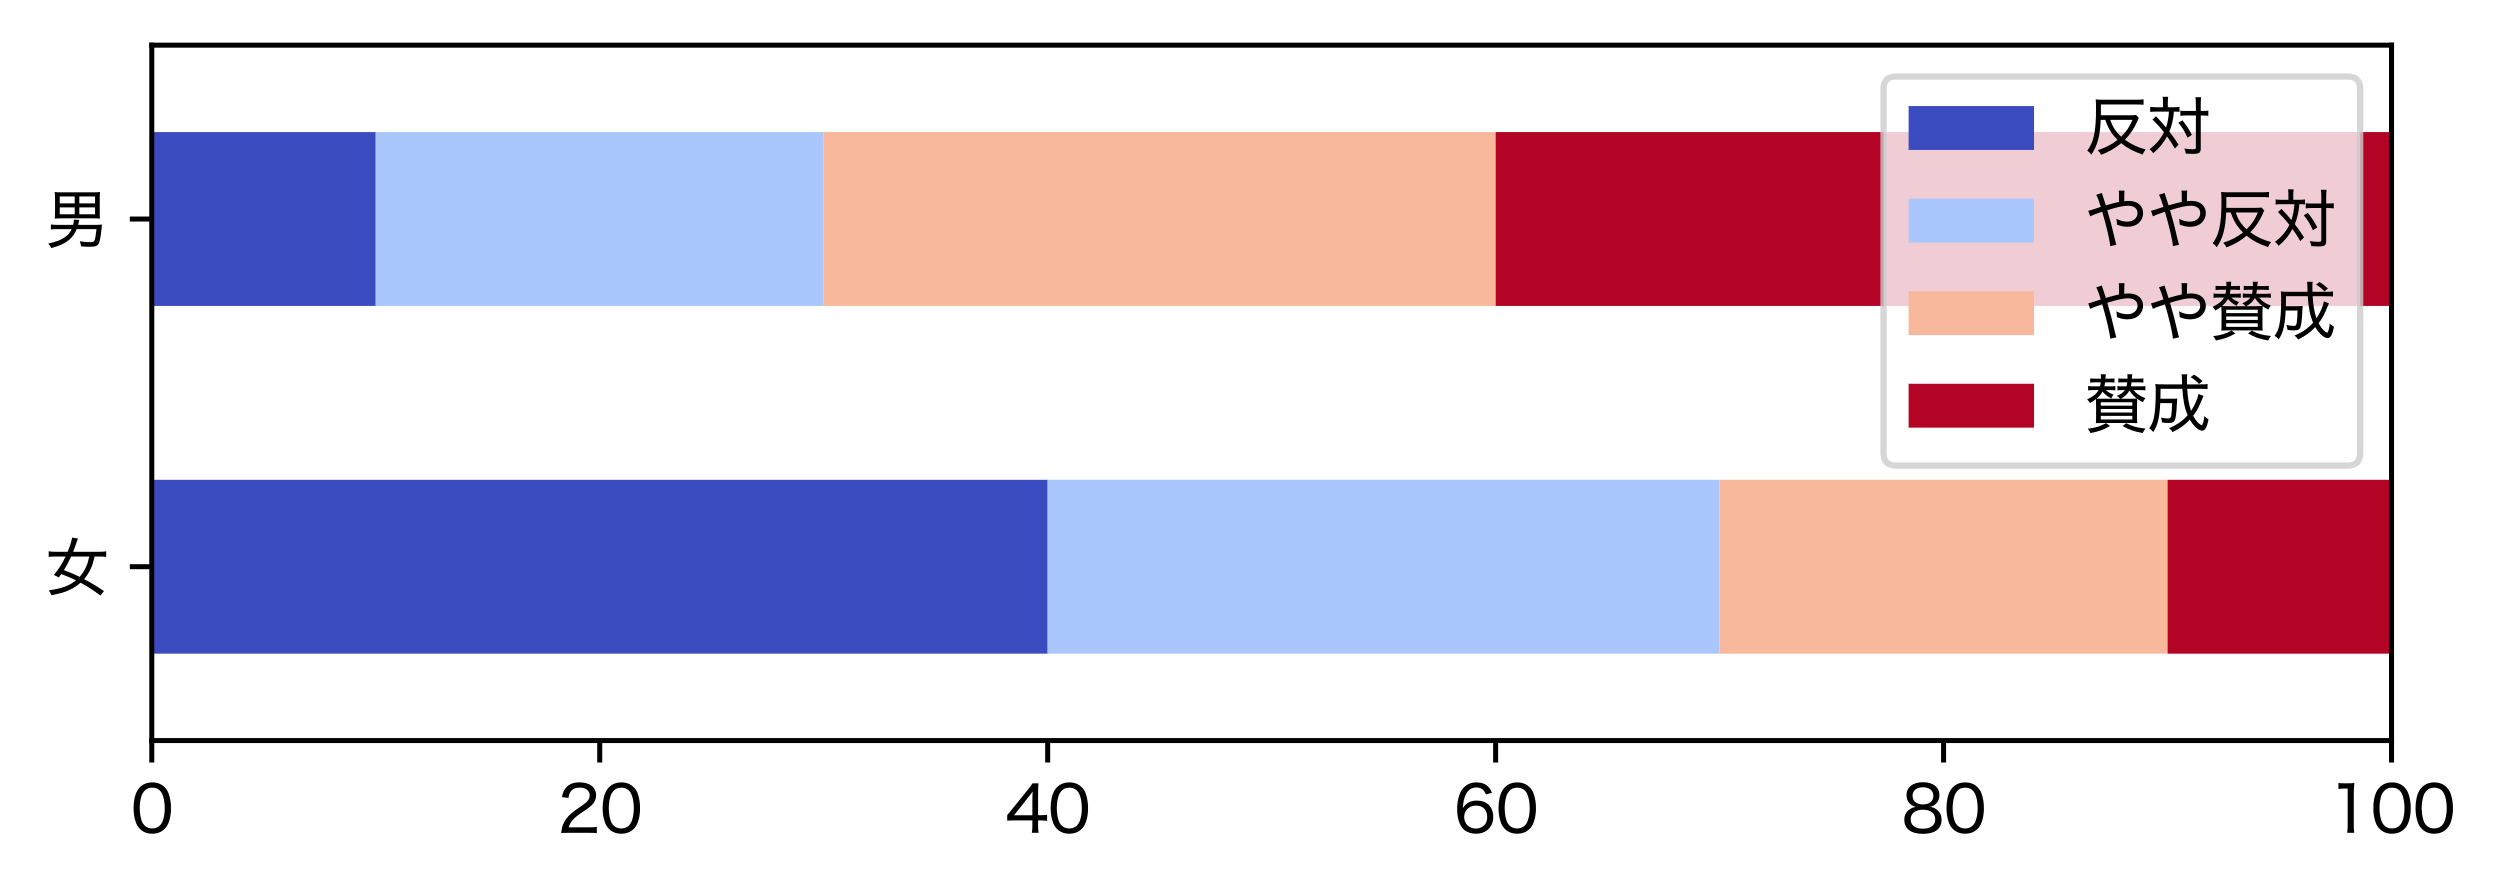 <?xml version="1.0" encoding="utf-8" standalone="no"?>
<!DOCTYPE svg PUBLIC "-//W3C//DTD SVG 1.1//EN"
  "http://www.w3.org/Graphics/SVG/1.1/DTD/svg11.dtd">
<svg xmlns:xlink="http://www.w3.org/1999/xlink" width="398.615pt" height="142.039pt" viewBox="0 0 398.615 142.039" xmlns="http://www.w3.org/2000/svg" version="1.1">
 <defs>
  <style type="text/css">*{stroke-linejoin: round; stroke-linecap: butt}</style>
 </defs>
 <g id="figure_1">
  <g id="patch_1">
   <path d="M 0 142.039 
L 398.615 142.039 
L 398.615 0 
L 0 0 
z
" style="fill: #ffffff"/>
  </g>
  <g id="axes_1">
   <g id="patch_2">
    <path d="M 24.2 118.08 
L 381.32 118.08 
L 381.32 7.2 
L 24.2 7.2 
z
" style="fill: #ffffff"/>
   </g>
   <g id="patch_3">
    <path d="M 24.2 104.22 
L 167.048 104.22 
L 167.048 76.5 
L 24.2 76.5 
z
" clip-path="url(#p6820c762c9)" style="fill: #3b4cc0"/>
   </g>
   <g id="patch_4">
    <path d="M 24.2 48.78 
L 59.912 48.78 
L 59.912 21.06 
L 24.2 21.06 
z
" clip-path="url(#p6820c762c9)" style="fill: #3b4cc0"/>
   </g>
   <g id="patch_5">
    <path d="M 167.048 104.22 
L 274.184 104.22 
L 274.184 76.5 
L 167.048 76.5 
z
" clip-path="url(#p6820c762c9)" style="fill: #aac7fd"/>
   </g>
   <g id="patch_6">
    <path d="M 59.912 48.78 
L 131.336 48.78 
L 131.336 21.06 
L 59.912 21.06 
z
" clip-path="url(#p6820c762c9)" style="fill: #aac7fd"/>
   </g>
   <g id="patch_7">
    <path d="M 274.184 104.22 
L 345.608 104.22 
L 345.608 76.5 
L 274.184 76.5 
z
" clip-path="url(#p6820c762c9)" style="fill: #f7b89c"/>
   </g>
   <g id="patch_8">
    <path d="M 131.336 48.78 
L 238.472 48.78 
L 238.472 21.06 
L 131.336 21.06 
z
" clip-path="url(#p6820c762c9)" style="fill: #f7b89c"/>
   </g>
   <g id="patch_9">
    <path d="M 345.608 104.22 
L 381.32 104.22 
L 381.32 76.5 
L 345.608 76.5 
z
" clip-path="url(#p6820c762c9)" style="fill: #b40426"/>
   </g>
   <g id="patch_10">
    <path d="M 238.472 48.78 
L 381.32 48.78 
L 381.32 21.06 
L 238.472 21.06 
z
" clip-path="url(#p6820c762c9)" style="fill: #b40426"/>
   </g>
   <g id="matplotlib.axis_1">
    <g id="xtick_1">
     <g id="line2d_1">
      <defs>
       <path id="m4ae67f8100" d="M 0 0 
L 0 3.5 
" style="stroke: #000000; stroke-width: 0.8"/>
      </defs>
      <g>
       <use xlink:href="#m4ae67f8100" x="24.2" y="118.08" style="stroke: #000000; stroke-width: 0.8"/>
      </g>
     </g>
     <g id="text_1">
      <!-- 0 -->
      <g transform="translate(20.835 132.789) scale(0.1 -0.1)">
       <defs>
        <path id="HiraginoSans-W4-30" d="M 2144 -90 
C 2758 -90 3232 141 3565 602 
C 3846 998 4019 1696 4019 2464 
C 4019 3002 3936 3501 3770 3949 
C 3693 4160 3558 4371 3379 4550 
C 3078 4858 2650 5024 2157 5024 
C 1498 5024 986 4742 666 4205 
C 435 3834 288 3142 288 2458 
C 288 1939 371 1434 538 986 
C 614 768 749 563 928 384 
C 1242 70 1651 -90 2144 -90 
z
M 2144 4499 
C 2592 4499 2918 4307 3123 3923 
C 3283 3629 3398 3014 3398 2470 
C 3398 2022 3341 1619 3213 1235 
C 3155 1043 3046 870 2912 730 
C 2726 538 2458 435 2150 435 
C 1734 435 1414 614 1197 973 
C 1024 1261 902 1875 902 2451 
C 902 2906 966 3328 1088 3699 
C 1139 3866 1235 4026 1370 4173 
C 1568 4397 1818 4499 2144 4499 
z
" transform="scale(0.016)"/>
       </defs>
       <use xlink:href="#HiraginoSans-W4-30"/>
      </g>
     </g>
    </g>
    <g id="xtick_2">
     <g id="line2d_2">
      <g>
       <use xlink:href="#m4ae67f8100" x="95.624" y="118.08" style="stroke: #000000; stroke-width: 0.8"/>
      </g>
     </g>
     <g id="text_2">
      <!-- 20 -->
      <g transform="translate(88.894 132.789) scale(0.1 -0.1)">
       <defs>
        <path id="HiraginoSans-W4-32" d="M 3078 0 
C 3424 0 3642 -6 3917 -32 
L 3917 589 
C 3693 557 3430 544 3091 544 
L 1114 544 
C 1280 1114 1606 1478 2451 2042 
C 3181 2528 3341 2656 3546 2912 
C 3738 3142 3846 3443 3846 3744 
C 3846 4525 3200 5030 2202 5030 
C 1613 5030 1158 4858 858 4518 
C 640 4269 531 4026 442 3565 
L 1088 3469 
C 1139 3782 1190 3936 1306 4102 
C 1491 4371 1792 4506 2208 4506 
C 2816 4506 3206 4211 3206 3744 
C 3206 3360 2995 3085 2387 2675 
C 1754 2246 1600 2138 1389 1952 
C 979 1594 710 1229 544 806 
C 448 563 429 461 365 -26 
C 576 -6 678 0 1107 0 
L 3078 0 
z
" transform="scale(0.016)"/>
       </defs>
       <use xlink:href="#HiraginoSans-W4-32"/>
       <use xlink:href="#HiraginoSans-W4-30" x="67.3"/>
      </g>
     </g>
    </g>
    <g id="xtick_3">
     <g id="line2d_3">
      <g>
       <use xlink:href="#m4ae67f8100" x="167.048" y="118.08" style="stroke: #000000; stroke-width: 0.8"/>
      </g>
     </g>
     <g id="text_3">
      <!-- 40 -->
      <g transform="translate(160.308 132.789) scale(0.1 -0.1)">
       <defs>
        <path id="HiraginoSans-W4-34" d="M 179 1210 
C 403 1229 589 1235 954 1235 
L 2688 1235 
L 2688 710 
C 2688 410 2675 218 2630 0 
L 3309 0 
C 3270 230 3258 390 3258 704 
L 3258 1235 
L 3494 1235 
C 3763 1235 3910 1222 4154 1190 
L 4154 1798 
C 3917 1766 3750 1754 3494 1754 
L 3258 1754 
L 3258 3853 
C 3258 4358 3264 4544 3296 4934 
L 2701 4934 
C 2560 4704 2445 4550 2214 4269 
L 621 2298 
C 467 2099 326 1939 179 1773 
L 179 1210 
z
M 2688 1747 
L 858 1747 
L 2259 3514 
C 2464 3763 2592 3936 2720 4128 
C 2694 3814 2688 3622 2688 3283 
L 2688 1747 
z
" transform="scale(0.016)"/>
       </defs>
       <use xlink:href="#HiraginoSans-W4-34"/>
       <use xlink:href="#HiraginoSans-W4-30" x="67.5"/>
      </g>
     </g>
    </g>
    <g id="xtick_4">
     <g id="line2d_4">
      <g>
       <use xlink:href="#m4ae67f8100" x="238.472" y="118.08" style="stroke: #000000; stroke-width: 0.8"/>
      </g>
     </g>
     <g id="text_4">
      <!-- 60 -->
      <g transform="translate(231.742 132.789) scale(0.1 -0.1)">
       <defs>
        <path id="HiraginoSans-W4-36" d="M 3846 3994 
C 3706 4301 3616 4442 3462 4602 
C 3187 4877 2784 5024 2304 5024 
C 1683 5024 1222 4794 864 4307 
C 557 3891 371 3162 371 2355 
C 371 1446 614 704 1043 320 
C 1331 58 1773 -90 2253 -90 
C 3277 -90 3968 589 3968 1587 
C 3968 2586 3334 3213 2323 3213 
C 1894 3213 1568 3104 1274 2854 
C 1133 2739 1062 2656 941 2458 
C 979 3085 1043 3392 1210 3763 
C 1434 4262 1798 4518 2285 4518 
C 2765 4518 3040 4314 3238 3821 
L 3846 3994 
z
M 2266 2714 
C 2950 2714 3366 2285 3366 1574 
C 3366 1325 3309 1088 3206 922 
C 3008 614 2643 422 2234 422 
C 1568 422 1069 915 1069 1574 
C 1069 2234 1574 2714 2266 2714 
z
" transform="scale(0.016)"/>
       </defs>
       <use xlink:href="#HiraginoSans-W4-36"/>
       <use xlink:href="#HiraginoSans-W4-30" x="67.3"/>
      </g>
     </g>
    </g>
    <g id="xtick_5">
     <g id="line2d_5">
      <g>
       <use xlink:href="#m4ae67f8100" x="309.896" y="118.08" style="stroke: #000000; stroke-width: 0.8"/>
      </g>
     </g>
     <g id="text_5">
      <!-- 80 -->
      <g transform="translate(303.166 132.789) scale(0.1 -0.1)">
       <defs>
        <path id="HiraginoSans-W4-38" d="M 1446 2586 
C 1203 2547 1056 2490 851 2355 
C 480 2106 294 1754 294 1299 
C 294 397 966 -102 2163 -102 
C 3347 -102 4006 397 4006 1299 
C 4006 1728 3853 2061 3539 2304 
C 3322 2470 3136 2547 2867 2586 
C 3437 2714 3789 3162 3789 3757 
C 3789 4550 3162 5043 2150 5043 
C 1146 5043 512 4544 512 3750 
C 512 3162 877 2701 1446 2586 
z
M 2150 4538 
C 2784 4538 3187 4211 3187 3699 
C 3187 3155 2797 2829 2157 2829 
C 1510 2829 1114 3162 1114 3699 
C 1114 4211 1523 4538 2150 4538 
z
M 2157 2304 
C 2912 2304 3373 1939 3373 1344 
C 3373 749 2925 410 2144 410 
C 1376 410 928 749 928 1338 
C 928 1939 1389 2304 2157 2304 
z
" transform="scale(0.016)"/>
       </defs>
       <use xlink:href="#HiraginoSans-W4-38"/>
       <use xlink:href="#HiraginoSans-W4-30" x="67.3"/>
      </g>
     </g>
    </g>
    <g id="xtick_6">
     <g id="line2d_6">
      <g>
       <use xlink:href="#m4ae67f8100" x="381.32" y="118.08" style="stroke: #000000; stroke-width: 0.8"/>
      </g>
     </g>
     <g id="text_6">
      <!-- 100 -->
      <g transform="translate(371.225 132.789) scale(0.1 -0.1)">
       <defs>
        <path id="HiraginoSans-W4-31" d="M 1018 4371 
C 1222 4397 1389 4410 1606 4410 
L 1939 4410 
L 1939 755 
C 1939 454 1926 237 1888 0 
L 2598 0 
C 2560 250 2547 448 2547 755 
L 2547 3904 
C 2547 4256 2566 4582 2605 4966 
C 2387 4941 2278 4934 2035 4934 
L 1581 4934 
C 1325 4934 1197 4941 1018 4966 
L 1018 4371 
z
" transform="scale(0.016)"/>
       </defs>
       <use xlink:href="#HiraginoSans-W4-31"/>
       <use xlink:href="#HiraginoSans-W4-30" x="67.3"/>
       <use xlink:href="#HiraginoSans-W4-30" x="134.6"/>
      </g>
     </g>
    </g>
   </g>
   <g id="matplotlib.axis_2">
    <g id="ytick_1">
     <g id="line2d_7">
      <defs>
       <path id="m0c52890529" d="M 0 0 
L -3.5 0 
" style="stroke: #000000; stroke-width: 0.8"/>
      </defs>
      <g>
       <use xlink:href="#m0c52890529" x="24.2" y="90.36" style="stroke: #000000; stroke-width: 0.8"/>
      </g>
     </g>
     <g id="text_7">
      <!-- 女 -->
      <g transform="translate(7.2 94.215) scale(0.1 -0.1)">
       <defs>
        <path id="HiraginoSans-W4-5973" d="M 5862 -19 
C 5171 454 4589 806 3878 1171 
C 4160 1504 4371 1830 4544 2214 
C 4710 2573 4787 2829 4928 3424 
L 5402 3424 
C 5677 3424 5888 3411 6080 3386 
L 6080 3942 
C 5875 3910 5670 3898 5389 3898 
L 2790 3898 
C 2848 4038 2944 4282 2989 4429 
C 3187 5005 3187 5005 3277 5216 
L 2688 5318 
C 2630 4960 2490 4512 2246 3898 
L 1043 3898 
C 774 3898 538 3910 352 3942 
L 352 3386 
C 538 3411 755 3424 1043 3424 
L 2035 3424 
C 1722 2746 1318 2118 864 1581 
C 1088 1491 1216 1427 1357 1338 
C 1478 1498 1504 1536 1606 1677 
C 2342 1395 2534 1312 3072 1050 
C 2400 506 1651 230 352 58 
C 493 -134 525 -192 621 -429 
C 1670 -211 1869 -154 2355 64 
C 2810 269 3168 499 3526 819 
C 4250 429 4870 26 5498 -467 
L 5862 -19 
z
M 4397 3424 
C 4288 2931 4211 2682 4058 2355 
C 3891 1997 3686 1683 3437 1402 
C 2912 1658 2547 1811 1869 2074 
C 2138 2502 2355 2906 2592 3424 
L 4397 3424 
z
" transform="scale(0.016)"/>
       </defs>
       <use xlink:href="#HiraginoSans-W4-5973"/>
      </g>
     </g>
    </g>
    <g id="ytick_2">
     <g id="line2d_8">
      <g>
       <use xlink:href="#m0c52890529" x="24.2" y="34.92" style="stroke: #000000; stroke-width: 0.8"/>
      </g>
     </g>
     <g id="text_8">
      <!-- 男 -->
      <g transform="translate(7.2 38.775) scale(0.1 -0.1)">
       <defs>
        <path id="HiraginoSans-W4-7537" d="M 5114 1402 
C 5043 736 4986 410 4909 256 
C 4851 134 4762 102 4454 102 
C 4154 102 3872 128 3450 192 
C 3526 -6 3558 -134 3584 -314 
C 3994 -352 4173 -358 4410 -358 
C 4966 -358 5171 -294 5312 -83 
C 5440 115 5536 608 5632 1530 
C 5651 1741 5651 1741 5664 1850 
C 5414 1830 5242 1824 5005 1824 
L 3290 1824 
C 3309 1914 3322 1952 3334 2029 
C 3373 2202 3379 2227 3405 2323 
L 2861 2342 
C 2861 2317 2861 2298 2861 2285 
C 2861 2163 2835 2010 2790 1824 
L 1286 1824 
C 986 1824 755 1837 570 1862 
L 570 1363 
C 781 1389 973 1402 1286 1402 
L 2643 1402 
C 2490 1062 2298 832 1990 614 
C 1555 307 1114 134 307 -32 
C 467 -218 531 -320 602 -486 
C 1434 -269 1920 -45 2362 314 
C 2726 608 2963 941 3142 1402 
L 5114 1402 
z
M 5440 4467 
C 5440 4762 5446 4928 5466 5101 
C 5280 5075 5114 5069 4845 5069 
L 1574 5069 
C 1312 5069 1139 5075 954 5101 
C 973 4928 986 4762 986 4467 
L 986 3053 
C 986 2778 973 2624 954 2445 
C 1133 2464 1357 2477 1594 2477 
L 4864 2477 
C 5088 2477 5286 2464 5466 2451 
C 5446 2650 5440 2778 5440 3053 
L 5440 4467 
z
M 2944 4659 
L 2944 3962 
L 1453 3962 
L 1453 4659 
L 2944 4659 
z
M 3405 3962 
L 3405 4659 
L 4973 4659 
L 4973 3962 
L 3405 3962 
z
M 2944 3565 
L 2944 2880 
L 1453 2880 
L 1453 3565 
L 2944 3565 
z
M 3405 2880 
L 3405 3565 
L 4973 3565 
L 4973 2880 
L 3405 2880 
z
" transform="scale(0.016)"/>
       </defs>
       <use xlink:href="#HiraginoSans-W4-7537"/>
      </g>
     </g>
    </g>
   </g>
   <g id="patch_11">
    <path d="M 24.2 118.08 
L 24.2 7.2 
" style="fill: none; stroke: #000000; stroke-width: 0.8; stroke-linejoin: miter; stroke-linecap: square"/>
   </g>
   <g id="patch_12">
    <path d="M 381.32 118.08 
L 381.32 7.2 
" style="fill: none; stroke: #000000; stroke-width: 0.8; stroke-linejoin: miter; stroke-linecap: square"/>
   </g>
   <g id="patch_13">
    <path d="M 24.2 118.08 
L 381.32 118.08 
" style="fill: none; stroke: #000000; stroke-width: 0.8; stroke-linejoin: miter; stroke-linecap: square"/>
   </g>
   <g id="patch_14">
    <path d="M 24.2 7.2 
L 381.32 7.2 
" style="fill: none; stroke: #000000; stroke-width: 0.8; stroke-linejoin: miter; stroke-linecap: square"/>
   </g>
   <g id="legend_1">
    <g id="patch_15">
     <path d="M 302.32 74.237 
L 374.32 74.237 
Q 376.32 74.237 376.32 72.237 
L 376.32 14.2 
Q 376.32 12.2 374.32 12.2 
L 302.32 12.2 
Q 300.32 12.2 300.32 14.2 
L 300.32 72.237 
Q 300.32 74.237 302.32 74.237 
z
" style="fill: #ffffff; opacity: 0.8; stroke: #cccccc; stroke-linejoin: miter"/>
    </g>
    <g id="patch_16">
     <path d="M 304.32 23.909 
L 324.32 23.909 
L 324.32 16.909 
L 304.32 16.909 
z
" style="fill: #3b4cc0"/>
    </g>
    <g id="text_9">
     <!-- 反対 -->
     <g transform="translate(332.32 23.909) scale(0.1 -0.1)">
      <defs>
       <path id="HiraginoSans-W4-53cd" d="M 2099 2995 
C 2266 2528 2342 2349 2496 2074 
C 2714 1683 2989 1325 3322 1005 
C 2752 550 2150 237 1350 -26 
C 1517 -186 1587 -288 1677 -486 
C 2458 -192 3091 173 3686 678 
C 4307 173 4806 -96 5811 -461 
C 5926 -218 5978 -134 6125 45 
C 5338 250 4691 557 4051 1018 
C 4570 1542 4973 2138 5280 2835 
C 5382 3078 5382 3078 5446 3181 
L 5171 3488 
C 5024 3462 4858 3456 4557 3456 
L 1658 3456 
C 1664 3661 1664 3738 1664 3846 
L 1664 4531 
L 5178 4531 
C 5549 4531 5715 4525 5914 4499 
L 5914 5043 
C 5741 5018 5549 5005 5178 5005 
L 1888 5005 
C 1568 5005 1382 5011 1146 5037 
C 1165 4845 1178 4570 1178 4160 
C 1178 2906 1114 2067 966 1421 
C 838 826 659 429 307 -83 
C 493 -205 563 -269 710 -467 
C 1318 422 1581 1395 1645 2995 
L 2099 2995 
z
M 4806 2995 
C 4486 2246 4218 1850 3680 1318 
C 3136 1818 2835 2285 2598 2995 
L 4806 2995 
z
" transform="scale(0.016)"/>
       <path id="HiraginoSans-W4-5bfe" d="M 1600 4256 
L 928 4256 
C 685 4256 518 4269 326 4294 
L 326 3789 
C 493 3814 646 3821 902 3821 
L 2195 3821 
C 2163 3251 2061 2720 1901 2240 
C 1459 2765 1280 2970 902 3354 
L 557 3034 
C 1011 2586 1325 2240 1696 1760 
C 1350 1069 915 563 262 64 
C 435 -70 512 -147 627 -326 
C 1267 218 1632 672 2003 1350 
C 2317 922 2547 563 2778 141 
L 3155 518 
C 2842 1011 2592 1370 2234 1824 
C 2490 2438 2637 3098 2688 3821 
C 2944 3821 3098 3814 3245 3795 
L 3245 4294 
C 3059 4269 2899 4256 2650 4256 
L 2080 4256 
L 2080 4666 
C 2080 4934 2093 5101 2118 5299 
L 1562 5299 
C 1594 5133 1600 5005 1600 4666 
L 1600 4256 
z
M 4877 3437 
L 4877 224 
C 4877 96 4826 70 4544 70 
C 4339 70 4013 96 3725 141 
C 3802 -26 3840 -141 3878 -365 
C 4134 -384 4320 -390 4550 -390 
C 5229 -390 5363 -294 5363 198 
L 5363 3437 
L 5498 3437 
C 5734 3437 5888 3430 6054 3405 
C 6067 3405 6093 3405 6118 3398 
L 6118 3923 
C 5958 3898 5760 3885 5498 3885 
L 5363 3885 
L 5363 4544 
C 5363 4851 5376 5056 5402 5254 
L 4832 5254 
C 4864 5082 4877 4883 4877 4544 
L 4877 3885 
L 3936 3885 
C 3654 3885 3488 3891 3328 3917 
L 3328 3398 
C 3501 3424 3674 3437 3930 3437 
L 4877 3437 
z
M 3130 2714 
C 3526 2234 3757 1869 4045 1222 
L 4474 1504 
C 4173 2093 3968 2413 3539 2950 
L 3130 2714 
z
" transform="scale(0.016)"/>
      </defs>
      <use xlink:href="#HiraginoSans-W4-53cd"/>
      <use xlink:href="#HiraginoSans-W4-5bfe" x="100"/>
     </g>
    </g>
    <g id="patch_17">
     <path d="M 304.32 38.669 
L 324.32 38.669 
L 324.32 31.669 
L 304.32 31.669 
z
" style="fill: #aac7fd"/>
    </g>
    <g id="text_10">
     <!-- やや反対 -->
     <g transform="translate(332.32 38.669) scale(0.1 -0.1)">
      <defs>
       <path id="HiraginoSans-W4-3084" d="M 1197 4762 
C 1318 4550 1472 4141 1651 3552 
C 1504 3507 1267 3430 973 3328 
C 640 3219 576 3200 403 3162 
L 595 2611 
C 762 2701 1056 2822 1414 2938 
C 1728 3046 1728 3046 1792 3072 
C 2202 1709 2560 154 2592 -358 
L 3206 -224 
C 3162 -109 3149 -77 3117 64 
C 2714 1779 2630 2099 2298 3219 
C 3245 3520 3910 3667 4352 3667 
C 4960 3667 5312 3398 5312 2931 
C 5312 2432 4883 2080 4282 2080 
C 3917 2080 3552 2176 3200 2368 
C 3245 2125 3258 2003 3258 1882 
C 3258 1856 3258 1830 3251 1792 
C 3603 1645 3955 1568 4262 1568 
C 4595 1568 4877 1626 5114 1734 
C 5574 1958 5869 2426 5869 2931 
C 5869 3667 5306 4147 4442 4147 
C 4294 4147 4166 4141 3987 4115 
C 3987 4864 3994 4986 4019 5171 
L 3443 5171 
C 3469 5005 3469 5005 3475 4045 
C 3091 3962 2784 3891 2451 3789 
C 2214 3718 2214 3718 2157 3699 
C 2054 4026 2016 4147 1888 4525 
C 1818 4717 1805 4781 1773 4934 
L 1197 4762 
z
" transform="scale(0.016)"/>
      </defs>
      <use xlink:href="#HiraginoSans-W4-3084"/>
      <use xlink:href="#HiraginoSans-W4-3084" x="100"/>
      <use xlink:href="#HiraginoSans-W4-53cd" x="200"/>
      <use xlink:href="#HiraginoSans-W4-5bfe" x="300"/>
     </g>
    </g>
    <g id="patch_18">
     <path d="M 304.32 53.428 
L 324.32 53.428 
L 324.32 46.428 
L 304.32 46.428 
z
" style="fill: #f7b89c"/>
    </g>
    <g id="text_11">
     <!-- やや賛成 -->
     <g transform="translate(332.32 53.428) scale(0.1 -0.1)">
      <defs>
       <path id="HiraginoSans-W4-8cdb" d="M 5536 3744 
C 5805 3744 5952 3738 6099 3712 
L 6099 4147 
C 5939 4122 5818 4115 5536 4115 
L 4646 4115 
C 4678 4269 4691 4333 4710 4518 
L 5331 4518 
C 5594 4518 5741 4512 5894 4486 
L 5894 4909 
C 5754 4890 5613 4883 5331 4883 
L 4742 4883 
C 4762 5094 4774 5229 4794 5318 
L 4294 5318 
C 4307 5235 4314 5158 4314 5094 
C 4314 4973 4314 4960 4314 4883 
L 3962 4883 
C 3674 4883 3539 4890 3398 4909 
L 3398 4486 
C 3565 4512 3680 4518 3962 4518 
L 4288 4518 
C 4262 4326 4256 4269 4218 4115 
L 3872 4115 
C 3590 4115 3462 4122 3309 4147 
L 3309 3712 
C 3456 3738 3603 3744 3872 3744 
L 4058 3744 
C 3878 3494 3667 3347 3251 3162 
C 3405 3066 3482 3002 3584 2880 
L 1824 2880 
C 1523 2880 1395 2880 1229 2893 
C 1510 3123 1664 3309 1818 3597 
C 2048 3322 2304 3123 2694 2912 
C 2778 3091 2822 3162 2925 3290 
C 2573 3418 2406 3520 2163 3744 
L 2547 3744 
C 2810 3744 2957 3738 3104 3712 
L 3104 4147 
C 2950 4122 2822 4115 2547 4115 
L 2010 4115 
C 2042 4243 2048 4294 2080 4518 
L 2451 4518 
C 2733 4518 2842 4512 3014 4486 
L 3014 4909 
C 2867 4890 2739 4883 2451 4883 
L 2112 4883 
C 2118 5043 2138 5235 2150 5318 
L 1651 5318 
C 1664 5197 1670 5158 1670 5024 
C 1670 4960 1670 4934 1670 4883 
L 1152 4883 
C 864 4883 730 4890 589 4909 
L 589 4486 
C 755 4512 870 4518 1152 4518 
L 1645 4518 
C 1626 4352 1613 4275 1574 4115 
L 954 4115 
C 672 4115 544 4122 390 4147 
L 390 3712 
C 538 3738 685 3744 954 3744 
L 1434 3744 
C 1222 3366 877 3085 288 2816 
C 422 2688 474 2624 570 2451 
C 832 2598 960 2682 1165 2842 
C 1178 2694 1184 2470 1184 2227 
L 1184 1094 
C 1184 755 1178 576 1158 448 
C 1370 461 1549 467 1862 467 
L 4582 467 
C 4883 467 5114 461 5286 448 
C 5267 602 5261 813 5261 1114 
L 5261 2208 
C 5261 2496 5267 2701 5280 2874 
C 5478 2733 5587 2669 5850 2541 
C 5926 2707 5984 2803 6099 2938 
C 5562 3136 5197 3386 4922 3744 
L 5536 3744 
z
M 3654 2880 
C 4070 3110 4333 3366 4506 3706 
C 4691 3398 4941 3136 5248 2899 
C 5101 2886 4947 2880 4621 2880 
L 3654 2880 
z
M 1651 2528 
L 4794 2528 
L 4794 2189 
L 1651 2189 
L 1651 2528 
z
M 1651 1856 
L 4794 1856 
L 4794 1510 
L 1651 1510 
L 1651 1856 
z
M 1651 1178 
L 4794 1178 
L 4794 819 
L 1651 819 
L 1651 1178 
z
M 3827 166 
C 4493 -218 4915 -365 5824 -538 
C 5914 -358 5984 -250 6106 -90 
C 5222 6 4870 102 4192 442 
L 3827 166 
z
M 2182 454 
C 1587 122 1158 -6 346 -109 
C 486 -275 538 -346 627 -538 
C 1517 -358 1894 -218 2566 166 
L 2182 454 
z
" transform="scale(0.016)"/>
       <path id="HiraginoSans-W4-6210" d="M 5133 3360 
C 5062 2906 4768 2227 4397 1670 
C 4192 2246 4058 3008 4013 3872 
L 5306 3872 
C 5645 3872 5843 3866 6042 3840 
L 6042 4352 
C 5888 4320 5709 4314 5357 4314 
L 3994 4314 
C 3987 4576 3987 4666 3987 4742 
C 3987 4992 3994 5178 4019 5312 
L 3456 5312 
C 3482 5152 3482 5114 3507 4314 
L 1626 4314 
C 1299 4314 1069 4320 838 4346 
C 870 4128 877 3981 877 3565 
C 877 2362 813 1510 678 934 
C 595 563 467 275 224 -70 
C 390 -173 480 -250 627 -435 
C 890 -26 1011 256 1120 723 
C 1229 1178 1293 1702 1325 2445 
L 2509 2445 
C 2496 1914 2464 1446 2426 1216 
C 2374 966 2323 915 2112 915 
C 1914 915 1766 934 1402 1005 
C 1466 819 1485 723 1504 518 
C 1747 480 1926 467 2125 467 
C 2541 467 2701 544 2797 794 
C 2880 1005 2950 1536 2982 2336 
C 3002 2733 3002 2752 3021 2906 
C 2886 2886 2784 2880 2547 2880 
L 1344 2880 
C 1350 3162 1350 3354 1357 3872 
L 3526 3872 
C 3603 2714 3757 1946 4058 1235 
C 3552 666 2957 256 2208 -45 
C 2374 -179 2438 -250 2566 -442 
C 3258 -109 3789 275 4275 794 
C 4454 493 4608 288 4787 109 
C 5050 -147 5312 -301 5485 -301 
C 5798 -301 5984 19 6138 832 
C 5997 909 5875 998 5728 1152 
C 5651 582 5549 243 5459 243 
C 5408 243 5293 320 5178 416 
C 4941 634 4800 826 4608 1184 
C 4915 1587 5075 1869 5306 2387 
C 5478 2784 5478 2784 5485 2803 
C 5568 3002 5594 3053 5638 3162 
L 5133 3360 
z
M 5536 4646 
C 5165 4979 5082 5050 4698 5286 
L 4352 5037 
C 4755 4781 4883 4672 5197 4352 
L 5536 4646 
z
" transform="scale(0.016)"/>
      </defs>
      <use xlink:href="#HiraginoSans-W4-3084"/>
      <use xlink:href="#HiraginoSans-W4-3084" x="100"/>
      <use xlink:href="#HiraginoSans-W4-8cdb" x="200"/>
      <use xlink:href="#HiraginoSans-W4-6210" x="300"/>
     </g>
    </g>
    <g id="patch_19">
     <path d="M 304.32 68.188 
L 324.32 68.188 
L 324.32 61.188 
L 304.32 61.188 
z
" style="fill: #b40426"/>
    </g>
    <g id="text_12">
     <!-- 賛成 -->
     <g transform="translate(332.32 68.188) scale(0.1 -0.1)">
      <use xlink:href="#HiraginoSans-W4-8cdb"/>
      <use xlink:href="#HiraginoSans-W4-6210" x="100"/>
     </g>
    </g>
   </g>
  </g>
 </g>
 <defs>
  <clipPath id="p6820c762c9">
   <rect x="24.2" y="7.2" width="357.12" height="110.88"/>
  </clipPath>
 </defs>
</svg>
